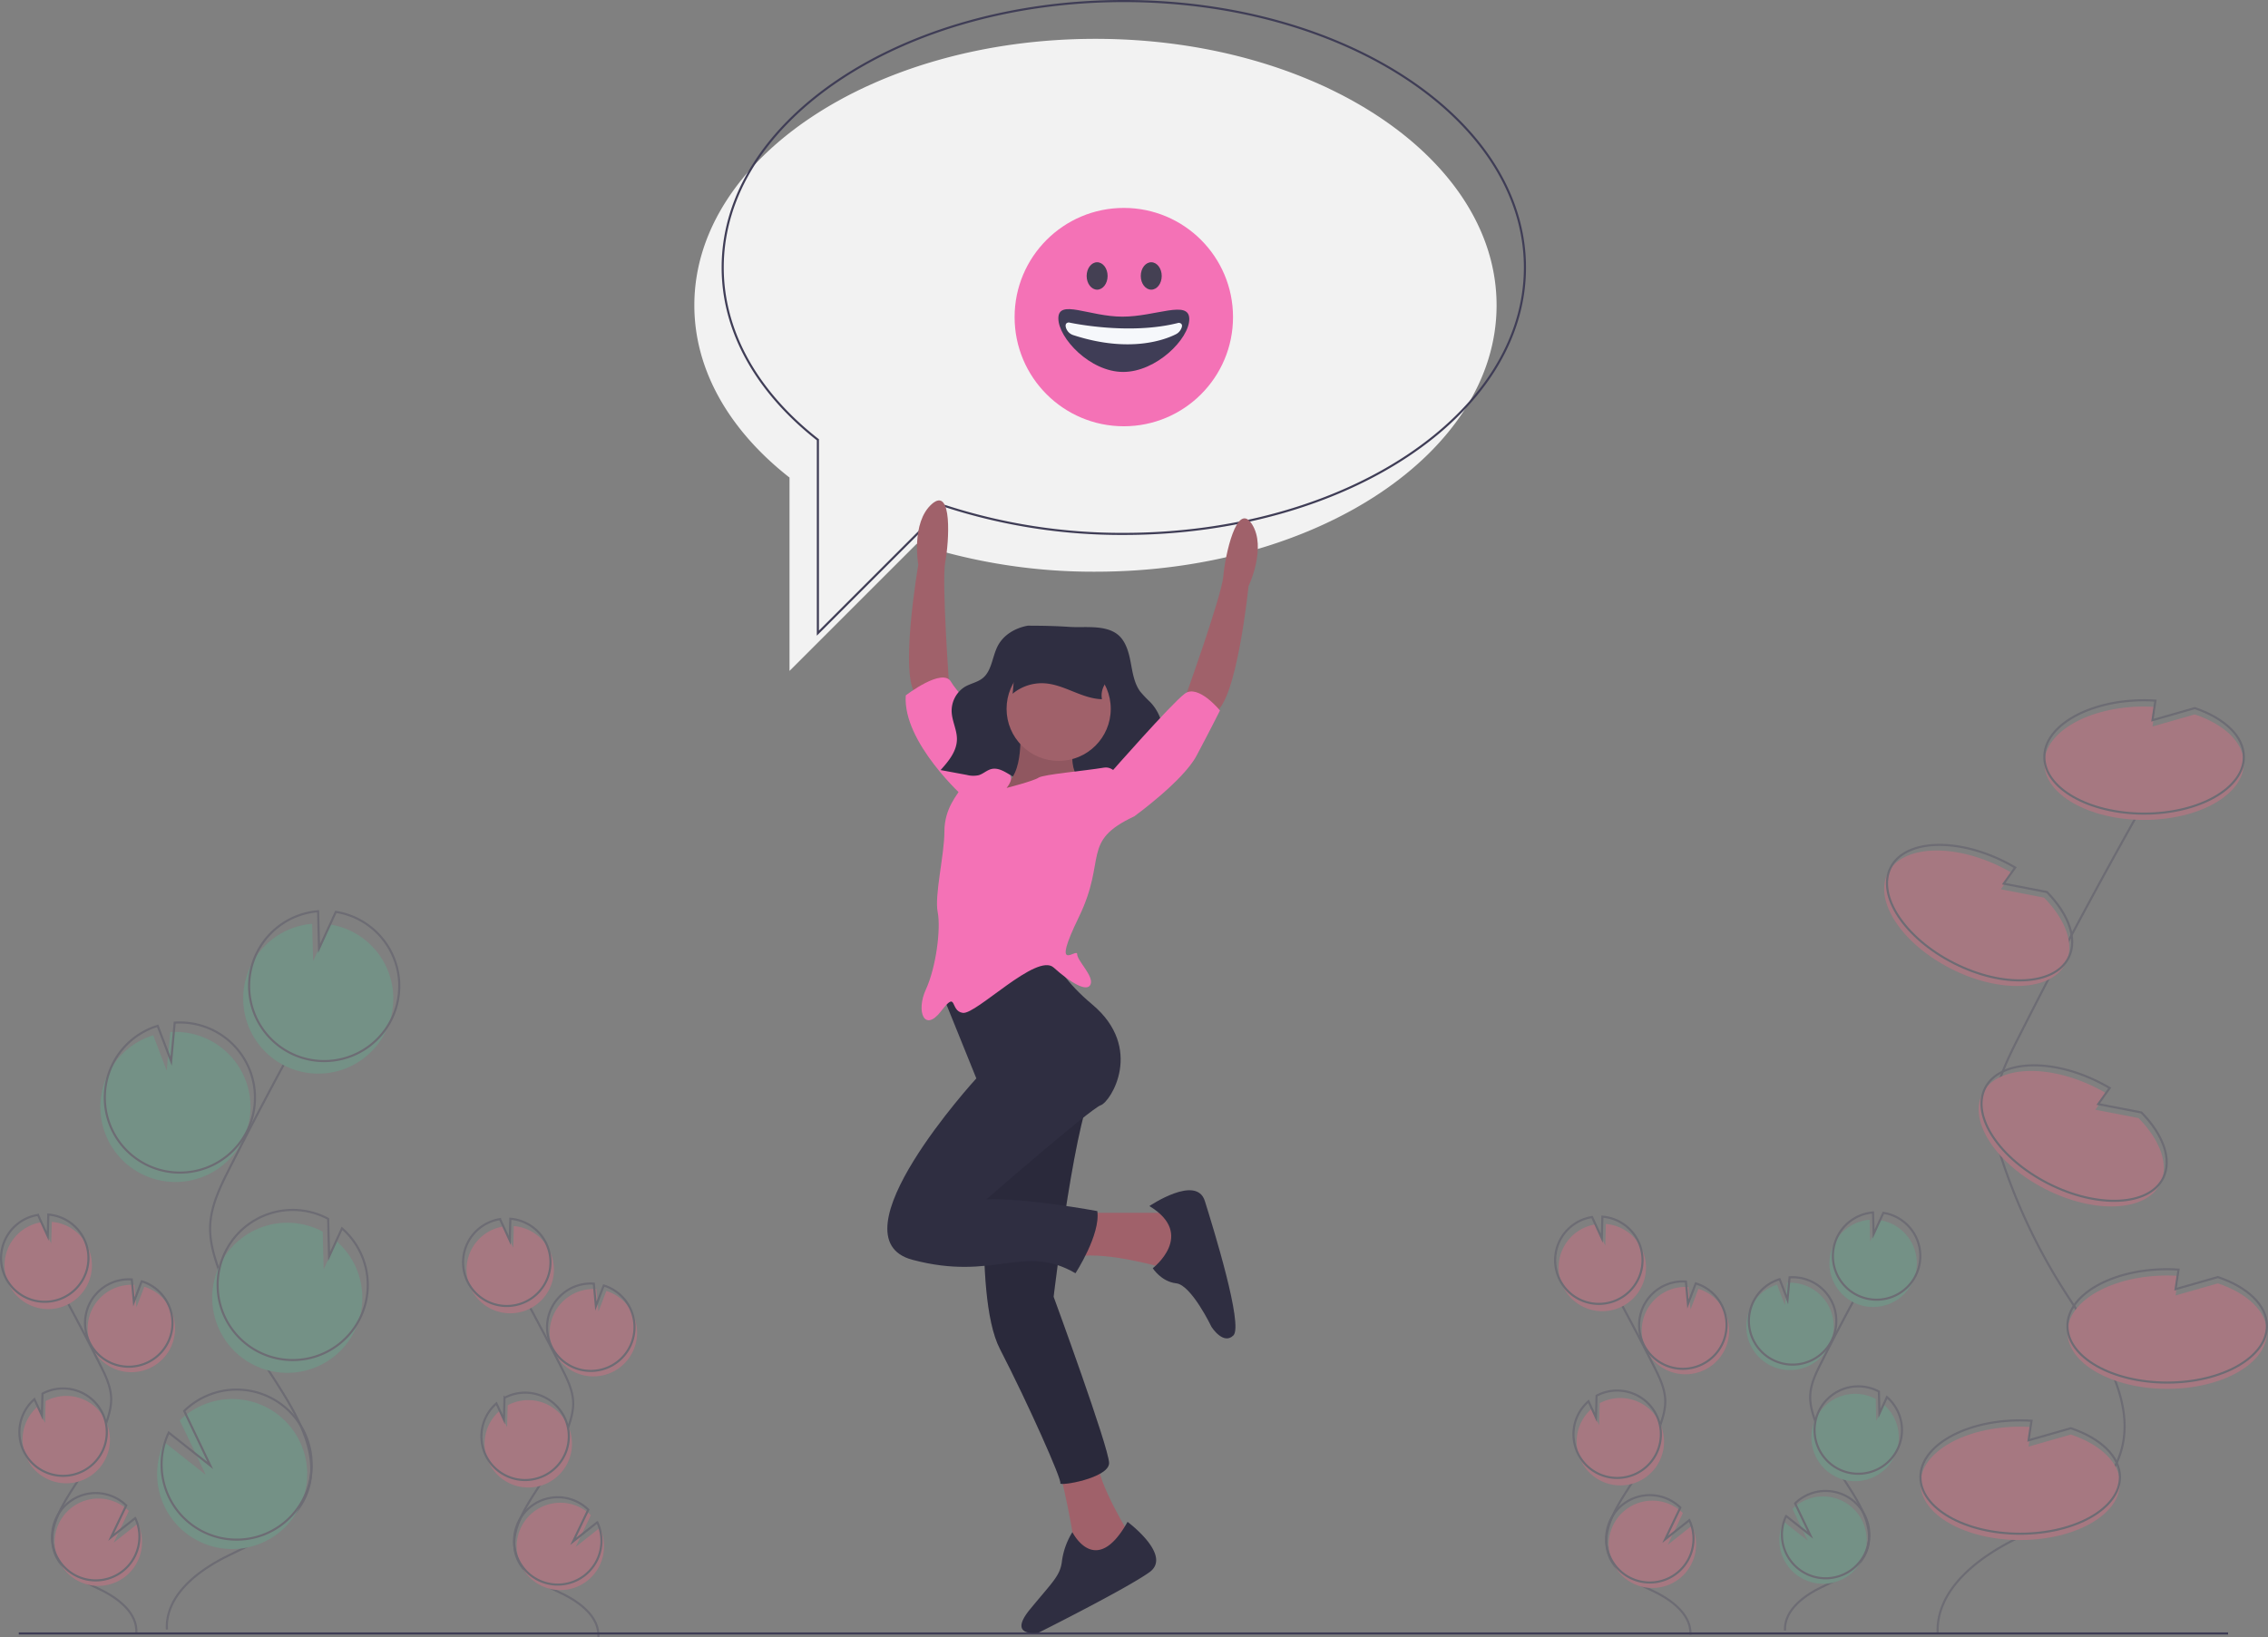 <svg id="ad94a318-fdfb-45a5-9490-4bb7b0f90139" data-name="Layer 1" xmlns="http://www.w3.org/2000/svg" width="1079.944" height="779.709" viewBox="0 0 1079.944 779.709"><rect x="0" y="0" width="1079.944" height="779.709" fill="#808080" stroke="none"/><title>begin chat</title><path d="M581.65,78.409c-105.486,0-191,56.816-191,126.902,0,31.294,17.059,59.936,45.322,82.062V379.477l60.546-60.546a271.673,271.673,0,0,0,85.132,13.282c105.486,0,191-56.816,191-126.902S687.136,78.409,581.65,78.409Z" transform="translate(-60.028 -59.909)" fill="#f2f2f2"/><g opacity="0.3"><path d="M902.585,710.059a20.813,20.813,0,1,0,8.339-39.133l-.986,10.679-3.731-9.8a20.734,20.734,0,0,0-12.221,10.109,20.408,20.408,0,0,0-1.974,5.407A20.809,20.809,0,0,0,902.585,710.059Z" transform="translate(-60.028 -59.909)" fill="#57b894"/><path d="M910.001,836.591c-.495-9.271,8.313-16.181,16.631-20.306s17.9-7.978,21.735-16.433c5.513-12.151-3.919-25.329-11.121-36.561a125.3,125.3,0,0,1-12.919-26.631c-1.298-3.751-2.429-7.641-2.348-11.61.116-5.716,2.713-11.052,5.29-16.155q12.88-25.498,26.954-50.369" transform="translate(-60.028 -59.909)" fill="none" stroke="#3f3d56" stroke-miterlimit="10"/><path d="M903.82,707.449a20.813,20.813,0,1,0,8.339-39.133l-.986,10.679-3.731-9.8a20.734,20.734,0,0,0-12.221,10.109,20.409,20.409,0,0,0-1.974,5.407A20.809,20.809,0,0,0,903.82,707.449Z" transform="translate(-60.028 -59.909)" fill="none" stroke="#3f3d56" stroke-miterlimit="10"/><path d="M933.58,651.868A20.788,20.788,0,0,1,950.262,640.9l.269,10.323,4.645-10.145a20.81,20.81,0,1,1-21.596,10.789Z" transform="translate(-60.028 -59.909)" fill="#57b894"/><path d="M935.227,648.387A20.788,20.788,0,0,1,951.909,637.419l.269,10.323,4.645-10.145A20.81,20.81,0,1,1,935.227,648.387Z" transform="translate(-60.028 -59.909)" fill="none" stroke="#3f3d56" stroke-miterlimit="10"/><path d="M933.6,762.984a20.81,20.81,0,0,0,23.426-34.076l-3.569,7.796-.27-10.445a.363.363,0,0,0-.05-.027A20.811,20.811,0,1,0,933.6,762.984Z" transform="translate(-60.028 -59.909)" fill="#57b894"/><path d="M935.102,759.434a20.81,20.81,0,0,0,23.426-34.076l-3.569,7.796L954.69,722.71a.364.364,0,0,0-.05-.027,20.811,20.811,0,1,0-19.538,36.752Z" transform="translate(-60.028 -59.909)" fill="none" stroke="#3f3d56" stroke-miterlimit="10"/><path d="M907.303,794.168a20.801,20.801,0,1,0,6.255-15.574l7.225,15.118-11.507-9.11A20.616,20.616,0,0,0,907.303,794.168Z" transform="translate(-60.028 -59.909)" fill="#57b894"/><path d="M908.538,791.558a20.801,20.801,0,1,0,6.255-15.574l7.225,15.118-11.507-9.11A20.617,20.617,0,0,0,908.538,791.558Z" transform="translate(-60.028 -59.909)" fill="none" stroke="#3f3d56" stroke-miterlimit="10"/></g><g opacity="0.3"><path d="M352.359,713.059a20.813,20.813,0,1,1-8.339-39.133l.986,10.679,3.731-9.8a20.734,20.734,0,0,1,12.221,10.109,20.409,20.409,0,0,1,1.974,5.407A20.809,20.809,0,0,1,352.359,713.059Z" transform="translate(-60.028 -59.909)" fill="#ff6584"/><path d="M344.943,839.591c.495-9.271-8.313-16.181-16.631-20.306s-17.9-7.978-21.735-16.433c-5.513-12.151,3.919-25.329,11.121-36.561A125.3,125.3,0,0,0,330.616,739.66c1.298-3.751,2.429-7.641,2.348-11.61-.116-5.716-2.713-11.052-5.29-16.155q-12.88-25.498-26.954-50.369" transform="translate(-60.028 -59.909)" fill="none" stroke="#3f3d56" stroke-miterlimit="10"/><path d="M351.124,710.449a20.813,20.813,0,1,1-8.339-39.133l.986,10.679,3.731-9.8a20.734,20.734,0,0,1,12.221,10.109,20.409,20.409,0,0,1,1.974,5.407A20.809,20.809,0,0,1,351.124,710.449Z" transform="translate(-60.028 -59.909)" fill="none" stroke="#3f3d56" stroke-miterlimit="10"/><path d="M321.363,654.868A20.788,20.788,0,0,0,304.682,643.9l-.269,10.323-4.645-10.145a20.81,20.81,0,1,0,21.596,10.789Z" transform="translate(-60.028 -59.909)" fill="#ff6584"/><path d="M319.716,651.387a20.788,20.788,0,0,0-16.682-10.968l-.269,10.323-4.645-10.145A20.81,20.81,0,1,0,319.716,651.387Z" transform="translate(-60.028 -59.909)" fill="none" stroke="#3f3d56" stroke-miterlimit="10"/><path d="M321.344,765.984a20.81,20.81,0,0,1-23.426-34.076l3.569,7.796.27-10.445a.363.363,0,0,1,.05-.027,20.811,20.811,0,1,1,19.538,36.752Z" transform="translate(-60.028 -59.909)" fill="#ff6584"/><path d="M319.841,762.434a20.81,20.81,0,0,1-23.426-34.076l3.569,7.796.27-10.445a.364.364,0,0,1,.05-.027,20.811,20.811,0,1,1,19.538,36.752Z" transform="translate(-60.028 -59.909)" fill="none" stroke="#3f3d56" stroke-miterlimit="10"/><path d="M347.641,797.168a20.801,20.801,0,1,1-6.255-15.574l-7.225,15.118,11.507-9.11A20.616,20.616,0,0,1,347.641,797.168Z" transform="translate(-60.028 -59.909)" fill="#ff6584"/><path d="M346.406,794.558a20.801,20.801,0,1,1-6.255-15.574l-7.225,15.118,11.507-9.11A20.617,20.617,0,0,1,346.406,794.558Z" transform="translate(-60.028 -59.909)" fill="none" stroke="#3f3d56" stroke-miterlimit="10"/></g><g opacity="0.3"><path d="M872.359,712.059a20.813,20.813,0,1,1-8.339-39.133l.986,10.679,3.731-9.8a20.734,20.734,0,0,1,12.221,10.109,20.409,20.409,0,0,1,1.974,5.407A20.809,20.809,0,0,1,872.359,712.059Z" transform="translate(-60.028 -59.909)" fill="#ff6584"/><path d="M864.943,838.591c.495-9.271-8.313-16.181-16.631-20.306s-17.9-7.978-21.735-16.433c-5.513-12.151,3.919-25.329,11.121-36.561A125.3,125.3,0,0,0,850.616,738.66c1.298-3.751,2.429-7.641,2.348-11.61-.116-5.716-2.713-11.052-5.29-16.155q-12.88-25.498-26.954-50.369" transform="translate(-60.028 -59.909)" fill="none" stroke="#3f3d56" stroke-miterlimit="10"/><path d="M871.124,709.449a20.813,20.813,0,1,1-8.339-39.133l.986,10.679,3.731-9.8a20.734,20.734,0,0,1,12.221,10.109,20.409,20.409,0,0,1,1.974,5.407A20.809,20.809,0,0,1,871.124,709.449Z" transform="translate(-60.028 -59.909)" fill="none" stroke="#3f3d56" stroke-miterlimit="10"/><path d="M841.363,653.868A20.788,20.788,0,0,0,824.682,642.9l-.269,10.323-4.645-10.145a20.81,20.81,0,1,0,21.596,10.789Z" transform="translate(-60.028 -59.909)" fill="#ff6584"/><path d="M839.716,650.387a20.788,20.788,0,0,0-16.682-10.968l-.269,10.323-4.645-10.145A20.81,20.81,0,1,0,839.716,650.387Z" transform="translate(-60.028 -59.909)" fill="none" stroke="#3f3d56" stroke-miterlimit="10"/><path d="M841.344,764.984a20.81,20.81,0,0,1-23.426-34.076l3.569,7.796.27-10.445a.363.363,0,0,1,.05-.027,20.811,20.811,0,1,1,19.538,36.752Z" transform="translate(-60.028 -59.909)" fill="#ff6584"/><path d="M839.841,761.434a20.81,20.81,0,0,1-23.426-34.076l3.569,7.796.27-10.445a.364.364,0,0,1,.05-.027,20.811,20.811,0,1,1,19.538,36.752Z" transform="translate(-60.028 -59.909)" fill="none" stroke="#3f3d56" stroke-miterlimit="10"/><path d="M867.641,796.168a20.801,20.801,0,1,1-6.255-15.574l-7.225,15.118,11.507-9.11A20.616,20.616,0,0,1,867.641,796.168Z" transform="translate(-60.028 -59.909)" fill="#ff6584"/><path d="M866.406,793.558a20.801,20.801,0,1,1-6.255-15.574l-7.225,15.118,11.507-9.11A20.617,20.617,0,0,1,866.406,793.558Z" transform="translate(-60.028 -59.909)" fill="none" stroke="#3f3d56" stroke-miterlimit="10"/></g><g opacity="0.3"><path d="M132.359,711.059a20.813,20.813,0,1,1-8.339-39.133l.986,10.679,3.731-9.8a20.734,20.734,0,0,1,12.221,10.109,20.409,20.409,0,0,1,1.974,5.407A20.809,20.809,0,0,1,132.359,711.059Z" transform="translate(-60.028 -59.909)" fill="#ff6584"/><path d="M124.943,837.591c.495-9.271-8.313-16.181-16.631-20.306S90.412,809.308,86.576,800.853c-5.513-12.151,3.919-25.329,11.121-36.561A125.3,125.3,0,0,0,110.616,737.66c1.298-3.751,2.429-7.641,2.348-11.61-.116-5.716-2.713-11.052-5.29-16.155Q94.794,684.398,80.72,659.526" transform="translate(-60.028 -59.909)" fill="none" stroke="#3f3d56" stroke-miterlimit="10"/><path d="M131.124,708.449a20.813,20.813,0,1,1-8.339-39.133l.986,10.679,3.731-9.8a20.734,20.734,0,0,1,12.221,10.109,20.409,20.409,0,0,1,1.974,5.407A20.809,20.809,0,0,1,131.124,708.449Z" transform="translate(-60.028 -59.909)" fill="none" stroke="#3f3d56" stroke-miterlimit="10"/><path d="M101.363,652.868A20.788,20.788,0,0,0,84.682,641.9l-.269,10.323-4.645-10.145a20.81,20.81,0,1,0,21.596,10.789Z" transform="translate(-60.028 -59.909)" fill="#ff6584"/><path d="M99.716,649.387a20.788,20.788,0,0,0-16.682-10.968l-.269,10.323-4.645-10.145A20.81,20.81,0,1,0,99.716,649.387Z" transform="translate(-60.028 -59.909)" fill="none" stroke="#3f3d56" stroke-miterlimit="10"/><path d="M101.344,763.984A20.81,20.81,0,0,1,77.917,729.908l3.569,7.796.27-10.445a.363.363,0,0,1,.05-.027,20.811,20.811,0,1,1,19.538,36.752Z" transform="translate(-60.028 -59.909)" fill="#ff6584"/><path d="M99.841,760.434a20.81,20.81,0,0,1-23.426-34.076l3.569,7.796L80.254,723.71a.364.364,0,0,1,.05-.027,20.811,20.811,0,1,1,19.538,36.752Z" transform="translate(-60.028 -59.909)" fill="none" stroke="#3f3d56" stroke-miterlimit="10"/><path d="M127.641,795.168a20.801,20.801,0,1,1-6.255-15.574l-7.225,15.118,11.507-9.11A20.616,20.616,0,0,1,127.641,795.168Z" transform="translate(-60.028 -59.909)" fill="#ff6584"/><path d="M126.406,792.558a20.801,20.801,0,1,1-6.255-15.574l-7.225,15.118,11.507-9.11A20.617,20.617,0,0,1,126.406,792.558Z" transform="translate(-60.028 -59.909)" fill="none" stroke="#3f3d56" stroke-miterlimit="10"/></g><g opacity="0.3"><path d="M126.768,618.719a35.75,35.75,0,1,0,14.324-67.22l-1.693,18.345L132.989,553.01a35.616,35.616,0,0,0-20.993,17.365,35.057,35.057,0,0,0-3.391,9.287A35.744,35.744,0,0,0,126.768,618.719Z" transform="translate(-60.028 -59.909)" fill="#57b894"/><path d="M139.507,836.068c-.849-15.925,14.28-27.795,28.568-34.88s30.747-13.704,37.336-28.227c9.469-20.873-6.731-43.509-19.103-62.803a215.232,215.232,0,0,1-22.191-45.745c-2.23-6.444-4.172-13.125-4.034-19.943.199-9.818,4.66-18.984,9.087-27.75q22.125-43.799,46.3-86.521" transform="translate(-60.028 -59.909)" fill="none" stroke="#3f3d56" stroke-miterlimit="10"/><path d="M128.89,614.235a35.75,35.75,0,1,0,14.324-67.22l-1.693,18.345L135.111,548.526a35.616,35.616,0,0,0-20.993,17.365,35.057,35.057,0,0,0-3.391,9.287A35.744,35.744,0,0,0,128.89,614.235Z" transform="translate(-60.028 -59.909)" fill="none" stroke="#3f3d56" stroke-miterlimit="10"/><path d="M180.01,518.762a35.709,35.709,0,0,1,28.655-18.84l.463,17.733,7.978-17.426a35.746,35.746,0,1,1-37.096,18.533Z" transform="translate(-60.028 -59.909)" fill="#57b894"/><path d="M182.839,512.782a35.709,35.709,0,0,1,28.655-18.84l.463,17.733,7.978-17.426a35.746,35.746,0,1,1-37.096,18.533Z" transform="translate(-60.028 -59.909)" fill="none" stroke="#3f3d56" stroke-miterlimit="10"/><path d="M180.044,709.629a35.746,35.746,0,0,0,40.24-58.533l-6.131,13.391-.463-17.941a.624.624,0,0,0-.085-.047,35.748,35.748,0,1,0-33.561,63.13Z" transform="translate(-60.028 -59.909)" fill="#57b894"/><path d="M182.625,703.533a35.746,35.746,0,0,0,40.24-58.533l-6.131,13.391-.463-17.941a.622.622,0,0,0-.085-.047,35.748,35.748,0,1,0-33.561,63.13Z" transform="translate(-60.028 -59.909)" fill="none" stroke="#3f3d56" stroke-miterlimit="10"/><path d="M134.872,763.196a35.731,35.731,0,1,0,10.745-26.753L158.028,762.413l-19.765-15.649A35.414,35.414,0,0,0,134.872,763.196Z" transform="translate(-60.028 -59.909)" fill="#57b894"/><path d="M136.994,758.712a35.731,35.731,0,1,0,10.745-26.753l12.411,25.969L140.384,742.279A35.414,35.414,0,0,0,136.994,758.712Z" transform="translate(-60.028 -59.909)" fill="none" stroke="#3f3d56" stroke-miterlimit="10"/></g><g opacity="0.3"><path d="M982.692,838.181c-1.1-20.616,18.486-35.982,36.982-45.153s39.803-17.74,48.332-36.54c12.258-27.02-8.714-56.323-24.729-81.3A278.624,278.624,0,0,1,1014.55,615.97c-2.886-8.342-5.4-16.991-5.221-25.817.258-12.71,6.032-24.576,11.764-35.922q28.641-56.699,59.937-112.004" transform="translate(-60.028 -59.909)" fill="none" stroke="#3f3d56" stroke-miterlimit="10"/><path d="M1105.107,400.19l-20.135,5.753,1.398-9.321c-1.773-.114-3.572-.179-5.398-.179-26.234,0-47.5,12.088-47.5,27s21.266,27,47.5,27,47.5-12.088,47.5-27C1128.472,413.541,1119.089,404.889,1105.107,400.19Z" transform="translate(-60.028 -59.909)" fill="#ff6584"/><path d="M1105.107,397.19l-20.135,5.753,1.398-9.321c-1.773-.114-3.572-.179-5.398-.179-26.234,0-47.5,12.088-47.5,27s21.266,27,47.5,27,47.5-12.088,47.5-27C1128.472,410.541,1119.089,401.889,1105.107,397.19Z" transform="translate(-60.028 -59.909)" fill="none" stroke="#3f3d56" stroke-miterlimit="10"/><path d="M1046.107,743.19l-20.135,5.753,1.398-9.321c-1.773-.114-3.572-.179-5.398-.179-26.234,0-47.5,12.088-47.5,27s21.266,27,47.5,27,47.5-12.088,47.5-27C1069.472,756.541,1060.089,747.889,1046.107,743.19Z" transform="translate(-60.028 -59.909)" fill="#ff6584"/><path d="M1046.107,740.19l-20.135,5.753,1.398-9.321c-1.773-.114-3.572-.179-5.398-.179-26.234,0-47.5,12.088-47.5,27s21.266,27,47.5,27,47.5-12.088,47.5-27C1069.472,753.541,1060.089,744.889,1046.107,740.19Z" transform="translate(-60.028 -59.909)" fill="none" stroke="#3f3d56" stroke-miterlimit="10"/><path d="M1116.107,671.19l-20.135,5.753,1.398-9.321c-1.773-.114-3.572-.179-5.398-.179-26.234,0-47.5,12.088-47.5,27s21.266,27,47.5,27,47.5-12.088,47.5-27C1139.472,684.541,1130.089,675.889,1116.107,671.19Z" transform="translate(-60.028 -59.909)" fill="#ff6584"/><path d="M1116.107,668.19l-20.135,5.753,1.398-9.321c-1.773-.114-3.572-.179-5.398-.179-26.234,0-47.5,12.088-47.5,27s21.266,27,47.5,27,47.5-12.088,47.5-27C1139.472,681.541,1130.089,672.889,1116.107,668.19Z" transform="translate(-60.028 -59.909)" fill="none" stroke="#3f3d56" stroke-miterlimit="10"/><path d="M1033.337,487.46l-20.56-3.978,5.464-7.681c-1.529-.904-3.105-1.775-4.734-2.601-23.396-11.867-47.831-10.706-54.576,2.593s6.753,33.7,30.149,45.566,47.831,10.706,54.576-2.593C1048.135,509.936,1043.681,497.976,1033.337,487.46Z" transform="translate(-60.028 -59.909)" fill="#ff6584"/><path d="M1034.694,484.785l-20.56-3.978,5.464-7.681c-1.529-.904-3.105-1.775-4.734-2.601-23.396-11.867-47.831-10.706-54.576,2.593s6.753,33.7,30.149,45.566,47.831,10.706,54.576-2.593C1049.492,507.261,1045.038,495.3,1034.694,484.785Z" transform="translate(-60.028 -59.909)" fill="none" stroke="#3f3d56" stroke-miterlimit="10"/><path d="M1078.337,592.46l-20.56-3.978,5.464-7.681c-1.529-.904-3.105-1.775-4.734-2.601-23.396-11.867-47.831-10.706-54.576,2.593s6.753,33.7,30.149,45.566,47.831,10.706,54.576-2.593C1093.135,614.936,1088.681,602.976,1078.337,592.46Z" transform="translate(-60.028 -59.909)" fill="#ff6584"/><path d="M1079.694,589.785l-20.56-3.978,5.464-7.681c-1.529-.904-3.105-1.775-4.734-2.601-23.396-11.867-47.831-10.706-54.576,2.593s6.753,33.7,30.149,45.566,47.831,10.706,54.576-2.593C1094.492,612.261,1090.038,600.3,1079.694,589.785Z" transform="translate(-60.028 -59.909)" fill="none" stroke="#3f3d56" stroke-miterlimit="10"/></g><line x1="8.944" y1="778.034" x2="1060.944" y2="778.034" fill="none" stroke="#3f3d56" stroke-miterlimit="10"/><path d="M595.15,60.409c-105.486,0-191,56.816-191,126.902,0,31.294,17.059,59.936,45.322,82.062V361.477l60.546-60.546a271.673,271.673,0,0,0,85.132,13.282c105.486,0,191-56.816,191-126.902S700.636,60.409,595.15,60.409Z" transform="translate(-60.028 -59.909)" fill="none" stroke="#3f3d56" stroke-miterlimit="10"/><path d="M512.16,388.773s-3.842-51.741-2.033-61.204,3.508-36.4-6.438-27.545-6.412,28.945-6.412,28.945-9.438,54.682-.709,62.1S512.16,388.773,512.16,388.773Z" transform="translate(-60.028 -59.909)" fill="#a0616a"/><path d="M519.323,439.94s-29.604-26.403-28.003-48.806c0,0,17.602-13.602,21.603-6.401s33.079,35.293,28.141,44.85S519.323,439.94,519.323,439.94Z" transform="translate(-60.028 -59.909)" fill="#f472b6"/><path d="M624.136,392.734s17.602-48.806,18.402-58.407,6.401-36.004,13.602-24.803-1.6,29.604-1.6,29.604-5.601,55.207-16.002,60.007S624.136,392.734,624.136,392.734Z" transform="translate(-60.028 -59.909)" fill="#a0616a"/><path d="M576.13,637.564h47.206l2.4,24.003-11.201,2.4s-26.403-8.001-41.605-5.601S576.13,637.564,576.13,637.564Z" transform="translate(-60.028 -59.909)" fill="#a0616a"/><path d="M607.334,634.364s22.403-15.202,26.403-2.4,18.402,59.207,13.602,64.008-10.401-4-10.401-4-9.601-20.002-16.802-20.803-11.201-7.201-11.201-7.201S629.736,647.965,607.334,634.364Z" transform="translate(-60.028 -59.909)" fill="#2f2e41"/><path d="M564.128,758.379s8.801,36.004,7.201,41.605,25.603,2.4,25.603,2.4l1.6-10.401s-16.002-25.603-16.002-36.804S564.128,758.379,564.128,758.379Z" transform="translate(-60.028 -59.909)" fill="#a0616a"/><path d="M596.932,784.782s21.603,16.002,10.401,24.003-52.806,28.803-52.806,28.803-15.202,2.4-4-11.201,14.402-16.002,15.202-23.203a35.122,35.122,0,0,1,4.934-13.508S581.73,811.985,596.932,784.782Z" transform="translate(-60.028 -59.909)" fill="#2f2e41"/><path d="M531.324,592.759s-8.801,83.21,4.801,109.613,29.604,62.408,28.803,64.008,23.203-2.4,23.203-9.601-26.403-79.21-26.403-79.21,11.201-93.611,20.002-100.012S531.324,592.759,531.324,592.759Z" transform="translate(-60.028 -59.909)" fill="#2f2e41"/><path d="M531.324,592.759s-8.801,83.21,4.801,109.613,29.604,62.408,28.803,64.008,23.203-2.4,23.203-9.601-26.403-79.21-26.403-79.21,11.201-93.611,20.002-100.012S531.324,592.759,531.324,592.759Z" transform="translate(-60.028 -59.909)" opacity="0.1"/><path d="M549.408,357.93c-5.719,1.035-11.385,4.177-14.229,9.544-2.653,5.006-2.822,11.696-7.042,15.291-2.52,2.146-5.94,2.642-8.754,4.328a13.482,13.482,0,0,0-6.201,12.008c.225,4.414,2.553,8.526,2.504,12.947-.064,5.747-4.038,10.492-7.776,14.651l12.395,2.3a12.339,12.339,0,0,0,5.734.152c2.141-.634,3.88-2.397,6.044-2.934,3.104-.771,6.175,1.117,8.944,2.792,7.882,4.768,16.334,8.366,24.756,11.949,2.478,1.054,5.287,2.109,7.731.972,1.974-.918,3.202-3.065,5.059-4.226,3.326-2.08,7.502-.514,11.239.513a37.152,37.152,0,0,0,25.383-2.161c-1.712-2-3.956-3.398-5.801-5.26s-3.338-4.499-2.85-7.151c.497-2.704,2.822-4.51,4.407-6.692a15.724,15.724,0,0,0,2.392-11.924,21.754,21.754,0,0,0-5.707-10.801,57.051,57.051,0,0,1-4.669-4.923c-2.916-3.938-3.638-9.151-4.571-14.061s-2.406-10.134-6.192-13.124c-6.033-4.763-15.829-3.139-22.881-3.612C562.599,358.055,556.116,357.93,549.408,357.93Z" transform="translate(-60.028 -59.909)" fill="#2f2e41"/><path d="M509.722,535.952l15.202,37.605s-69.608,76.009-30.404,86.41,52.806-8.001,77.609,6.401c0,0,12.001-18.402,10.401-29.604,0,0-34.404-6.401-52.806-5.601,0,0,49.606-43.205,54.407-44.805s20.803-27.203-4-48.006S561.728,506.348,561.728,506.348Z" transform="translate(-60.028 -59.909)" fill="#2f2e41"/><path d="M545.726,405.536s2.4,24.803-8.001,28.003,40.805,2.4,40.805,2.4-12.001-7.201-6.401-22.403S545.726,405.536,545.726,405.536Z" transform="translate(-60.028 -59.909)" fill="#a0616a"/><path d="M545.726,405.536s2.4,24.803-8.001,28.003,40.805,2.4,40.805,2.4-12.001-7.201-6.401-22.403S545.726,405.536,545.726,405.536Z" transform="translate(-60.028 -59.909)" opacity="0.1"/><path d="M600.133,448.741s-4.801-24.803-14.402-23.203-28.803,3.2-31.204,4.801-15.202,4.879-15.202,4.879,4.801-5.68,0-6.48-20.002,3.2-21.603,6.401-8.001,9.601-8.001,20.803-4.801,30.404-3.2,38.405-.8,26.403-5.601,36.804-.8,20.803,7.201,10.401,4,0,10.401.8S553.727,513.549,561.728,520.75s16.002,12.001,17.602,8.001-6.401-11.201-6.401-14.402-12.802,10.401.8-17.602S574.53,460.743,600.133,448.741Z" transform="translate(-60.028 -59.909)" fill="#f472b6"/><path d="M593.732,447.141l6.401,1.6s23.203-16.802,29.604-28.803,11.201-21.603,11.201-21.603-10.401-12.802-16.802-8.001-35.204,37.605-35.204,37.605Z" transform="translate(-60.028 -59.909)" fill="#f472b6"/><circle cx="504.1" cy="337.626" r="24.803" fill="#a0616a"/><path d="M542.187,390.35a21.784,21.784,0,0,1,15.149-4.982c9.508.585,17.877,7.36,27.4,7.572a9.82,9.82,0,0,1,.819-6.07c.739-1.513,1.904-2.98,1.747-4.657a5.68,5.68,0,0,0-2.054-3.364c-5.505-5.22-13.116-7.91-20.694-8.241-5.081-.222-14.779-.102-18.72,3.746C542.462,377.644,542.854,386.083,542.187,390.35Z" transform="translate(-60.028 -59.909)" fill="#2f2e41"/><circle cx="535.122" cy="151.034" r="52" fill="#f472b6"/><ellipse cx="522.416" cy="131.441" rx="4.987" ry="6.531" fill="#444053"/><ellipse cx="548.184" cy="131.441" rx="4.987" ry="6.531" fill="#444053"/><path d="M626.32,211.893c0,9.378-15.662,25.174-31.468,25.174s-30.874-16.152-30.874-25.53,14.742-.802,30.547-.802S626.32,202.515,626.32,211.893Z" transform="translate(-60.028 -59.909)" fill="#3f3d56"/><path d="M568.96,213.496s28.41,6.323,52.278.178c0,0,2.921,0,.925,3.377a5.379,5.379,0,0,1-2.189,2.047c-4.6,2.351-21.63,9.298-48.861.437a5.356,5.356,0,0,1-3.534-3.621C567.259,214.754,567.397,213.656,568.96,213.496Z" transform="translate(-60.028 -59.909)" fill="#f6f8fb"/></svg>